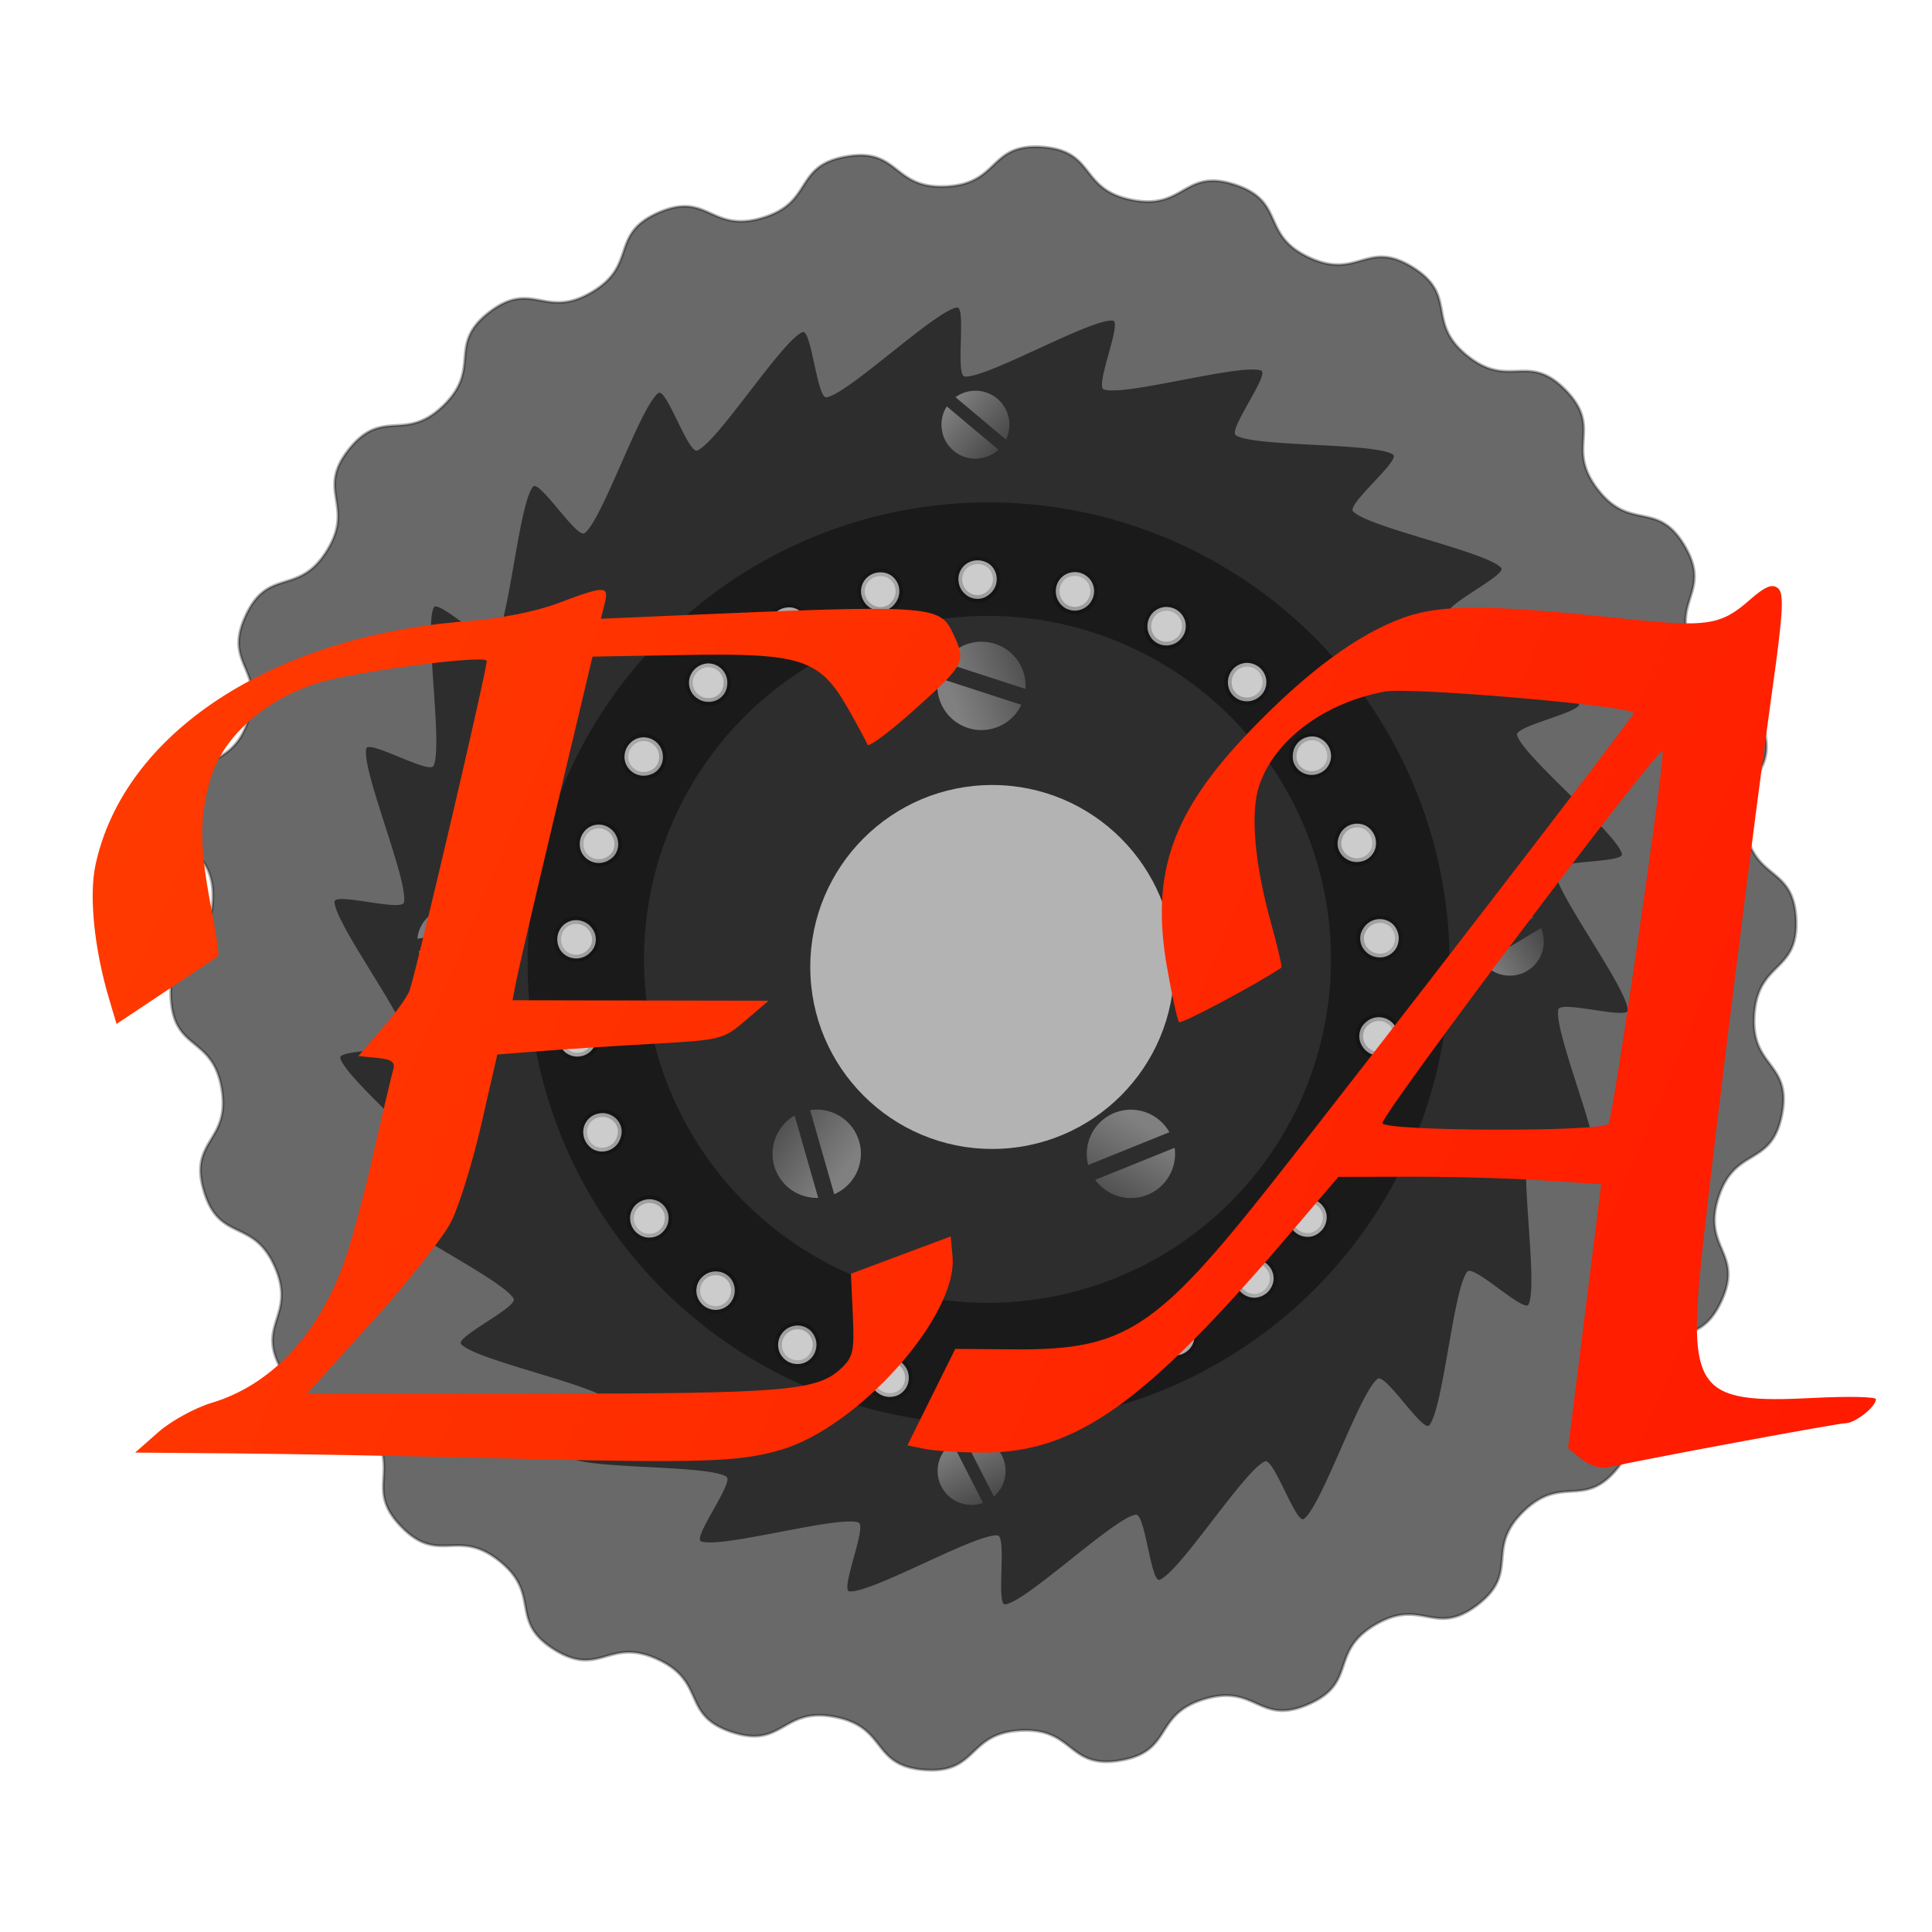 <?xml version="1.0" encoding="UTF-8" standalone="no"?>
<!-- Created with Inkscape (http://www.inkscape.org/) -->

<svg
   xmlns:dc="http://purl.org/dc/elements/1.1/"
   xmlns:cc="http://creativecommons.org/ns#"
   xmlns:rdf="http://www.w3.org/1999/02/22-rdf-syntax-ns#"
   xmlns:svg="http://www.w3.org/2000/svg"
   xmlns="http://www.w3.org/2000/svg"
   xmlns:xlink="http://www.w3.org/1999/xlink"
   xmlns:sodipodi="http://sodipodi.sourceforge.net/DTD/sodipodi-0.dtd"
   xmlns:inkscape="http://www.inkscape.org/namespaces/inkscape"
   width="2048"
   height="2048"
   viewBox="0 0 2048 2048"
   id="svg2"
   version="1.1"
   inkscape:version="0.91 r13725"
   sodipodi:docname="icon.svg"
   inkscape:export-filename="/home/vanitas/Programmierung/androidstudio/EnigmAndroid/app/src/main/res/drawable-xxxhdpi/ic_launcher.png"
   inkscape:export-xdpi="8.4375"
   inkscape:export-ydpi="8.4375">
  <sodipodi:namedview
     id="base"
     pagecolor="#ffffff"
     bordercolor="#666666"
     borderopacity="1.0"
     inkscape:pageopacity="0.0"
     inkscape:pageshadow="2"
     inkscape:zoom="0.25292968"
     inkscape:cx="1069.1487"
     inkscape:cy="949.07708"
     inkscape:document-units="px"
     inkscape:current-layer="layer2"
     showgrid="false"
     inkscape:snap-others="true"
     inkscape:window-width="1535"
     inkscape:window-height="876"
     inkscape:window-x="65"
     inkscape:window-y="24"
     inkscape:window-maximized="1"
     units="px">
    <sodipodi:guide
       id="guide3397"
       orientation="0,744.094"
       position="498.571,244.286" />
    <sodipodi:guide
       id="guide3399"
       orientation="-1052.362,0"
       position="1035.861,2257.544" />
    <sodipodi:guide
       id="guide3401"
       orientation="0,-744.094"
       position="378.571,808.571" />
    <sodipodi:guide
       id="guide3403"
       orientation="1052.362,0"
       position="0,1052.362" />
  </sodipodi:namedview>
  <defs
     id="defs4">
    <linearGradient
       id="linearGradient4343"
       inkscape:collect="always">
      <stop
         id="stop4345"
         offset="0"
         style="stop-color:#808080;stop-opacity:1;" />
      <stop
         id="stop4347"
         offset="1"
         style="stop-color:#8e8e8e;stop-opacity:0" />
    </linearGradient>
    <linearGradient
       inkscape:collect="always"
       id="linearGradient9452">
      <stop
         style="stop-color:#ff3d00;stop-opacity:1"
         offset="0"
         id="stop9454" />
      <stop
         style="stop-color:#ff1700;stop-opacity:1"
         offset="1"
         id="stop9456" />
    </linearGradient>
    <linearGradient
       inkscape:collect="always"
       id="linearGradient8803">
      <stop
         style="stop-color:#000000;stop-opacity:1;"
         offset="0"
         id="stop8805" />
      <stop
         style="stop-color:#000000;stop-opacity:0;"
         offset="1"
         id="stop8807" />
    </linearGradient>
    <linearGradient
       inkscape:collect="always"
       id="linearGradient8733">
      <stop
         style="stop-color:#808080;stop-opacity:1;"
         offset="0"
         id="stop8735" />
      <stop
         style="stop-color:#808080;stop-opacity:0;"
         offset="1"
         id="stop8737" />
    </linearGradient>
    <filter
       style="color-interpolation-filters:sRGB"
       inkscape:label="Drop Shadow"
       id="filter8348">
      <feFlood
         flood-opacity="0.498"
         flood-color="rgb(0,0,0)"
         result="flood"
         id="feFlood8350" />
      <feComposite
         in="flood"
         in2="SourceGraphic"
         operator="in"
         result="composite1"
         id="feComposite8352" />
      <feGaussianBlur
         in="composite1"
         stdDeviation="7"
         result="blur"
         id="feGaussianBlur8354" />
      <feOffset
         dx="3"
         dy="3"
         result="offset"
         id="feOffset8356" />
      <feComposite
         in="SourceGraphic"
         in2="offset"
         operator="over"
         result="composite2"
         id="feComposite8358" />
    </filter>
    <filter
       style="color-interpolation-filters:sRGB"
       inkscape:label="Drop Shadow"
       id="filter8456">
      <feFlood
         flood-opacity="0.498"
         flood-color="rgb(0,0,0)"
         result="flood"
         id="feFlood8458" />
      <feComposite
         in="flood"
         in2="SourceGraphic"
         operator="in"
         result="composite1"
         id="feComposite8460" />
      <feGaussianBlur
         in="composite1"
         stdDeviation="4.4"
         result="blur"
         id="feGaussianBlur8462" />
      <feOffset
         dx="3.1"
         dy="3"
         result="offset"
         id="feOffset8464" />
      <feComposite
         in="SourceGraphic"
         in2="offset"
         operator="over"
         result="fbSourceGraphic"
         id="feComposite8466" />
      <feColorMatrix
         result="fbSourceGraphicAlpha"
         in="fbSourceGraphic"
         values="0 0 0 -1 0 0 0 0 -1 0 0 0 0 -1 0 0 0 0 1 0"
         id="feColorMatrix8468" />
      <feFlood
         id="feFlood8470"
         flood-opacity="0.498"
         flood-color="rgb(0,0,0)"
         result="flood"
         in="fbSourceGraphic" />
      <feComposite
         id="feComposite8472"
         in2="fbSourceGraphic"
         in="flood"
         operator="in"
         result="composite1" />
      <feGaussianBlur
         id="feGaussianBlur8474"
         in="composite1"
         stdDeviation="4.4"
         result="blur" />
      <feOffset
         id="feOffset8476"
         dx="3.1"
         dy="3"
         result="offset" />
      <feComposite
         id="feComposite8478"
         in2="offset"
         in="fbSourceGraphic"
         operator="over"
         result="composite2" />
    </filter>
    <filter
       style="color-interpolation-filters:sRGB"
       inkscape:label="Drop Shadow"
       id="filter8504">
      <feFlood
         flood-opacity="0.498"
         flood-color="rgb(0,0,0)"
         result="flood"
         id="feFlood8506" />
      <feComposite
         in="flood"
         in2="SourceGraphic"
         operator="in"
         result="composite1"
         id="feComposite8508" />
      <feGaussianBlur
         in="composite1"
         stdDeviation="5.5"
         result="blur"
         id="feGaussianBlur8510" />
      <feOffset
         dx="3.1"
         dy="3"
         result="offset"
         id="feOffset8512" />
      <feComposite
         in="SourceGraphic"
         in2="offset"
         operator="over"
         result="composite2"
         id="feComposite8514" />
    </filter>
    <filter
       style="color-interpolation-filters:sRGB"
       inkscape:label="Drop Shadow"
       id="filter8516">
      <feFlood
         flood-opacity="0.498"
         flood-color="rgb(0,0,0)"
         result="flood"
         id="feFlood8518" />
      <feComposite
         in="flood"
         in2="SourceGraphic"
         operator="in"
         result="composite1"
         id="feComposite8520" />
      <feGaussianBlur
         in="composite1"
         stdDeviation="5.5"
         result="blur"
         id="feGaussianBlur8522" />
      <feOffset
         dx="3.1"
         dy="3"
         result="offset"
         id="feOffset8524" />
      <feComposite
         in="SourceGraphic"
         in2="offset"
         operator="over"
         result="fbSourceGraphic"
         id="feComposite8526" />
      <feColorMatrix
         result="fbSourceGraphicAlpha"
         in="fbSourceGraphic"
         values="0 0 0 -1 0 0 0 0 -1 0 0 0 0 -1 0 0 0 0 1 0"
         id="feColorMatrix9476" />
      <feFlood
         id="feFlood9478"
         flood-opacity="0.498"
         flood-color="rgb(0,0,0)"
         result="flood"
         in="fbSourceGraphic" />
      <feComposite
         id="feComposite9480"
         in2="fbSourceGraphic"
         in="flood"
         operator="in"
         result="composite1" />
      <feGaussianBlur
         id="feGaussianBlur9482"
         in="composite1"
         stdDeviation="2.3"
         result="blur" />
      <feOffset
         id="feOffset9484"
         dx="3.1"
         dy="3"
         result="offset" />
      <feComposite
         id="feComposite9486"
         in2="offset"
         in="fbSourceGraphic"
         operator="over"
         result="composite2" />
    </filter>
    <linearGradient
       inkscape:collect="always"
       xlink:href="#linearGradient8733"
       id="linearGradient8739"
       x1="362.024"
       y1="378.644"
       x2="389.766"
       y2="378.644"
       gradientUnits="userSpaceOnUse"
       gradientTransform="matrix(2.907,2.439,-2.439,2.907,877.885,-2551.923)" />
    <linearGradient
       gradientTransform="matrix(1.723,3.381,-3.381,1.723,1670.22,-1344.367)"
       inkscape:collect="always"
       xlink:href="#linearGradient8733"
       id="linearGradient8739-0"
       x1="362.024"
       y1="378.644"
       x2="389.766"
       y2="378.644"
       gradientUnits="userSpaceOnUse" />
    <linearGradient
       gradientTransform="matrix(3.748,-0.594,0.594,3.748,-1138.345,-1195.958)"
       inkscape:collect="always"
       xlink:href="#linearGradient8733"
       id="linearGradient8739-03"
       x1="362.024"
       y1="378.644"
       x2="389.766"
       y2="378.644"
       gradientUnits="userSpaceOnUse" />
    <linearGradient
       gradientTransform="matrix(3.252,-1.954,1.954,3.252,-347.561,-503.043)"
       inkscape:collect="always"
       xlink:href="#linearGradient8733"
       id="linearGradient8739-03-8"
       x1="362.024"
       y1="378.644"
       x2="389.766"
       y2="378.644"
       gradientUnits="userSpaceOnUse" />
    <radialGradient
       inkscape:collect="always"
       xlink:href="#linearGradient8803"
       id="radialGradient8823"
       cx="372.047"
       cy="526.181"
       fx="372.047"
       fy="526.181"
       r="141.628"
       gradientTransform="matrix(1,0,0,1.001,0,-0.268)"
       gradientUnits="userSpaceOnUse" />
    <filter
       style="color-interpolation-filters:sRGB"
       inkscape:label="Drop Shadow"
       id="filter8945">
      <feFlood
         flood-opacity="0.498"
         flood-color="rgb(0,0,0)"
         result="flood"
         id="feFlood8947" />
      <feComposite
         in="flood"
         in2="SourceGraphic"
         operator="in"
         result="composite1"
         id="feComposite8949" />
      <feGaussianBlur
         in="composite1"
         stdDeviation="5.5"
         result="blur"
         id="feGaussianBlur8951" />
      <feOffset
         dx="3.1"
         dy="3"
         result="offset"
         id="feOffset8953" />
      <feComposite
         in="SourceGraphic"
         in2="offset"
         operator="over"
         result="composite2"
         id="feComposite8955" />
    </filter>
    <filter
       style="color-interpolation-filters:sRGB"
       inkscape:label="Drop Shadow"
       id="filter8957">
      <feFlood
         flood-opacity="0.498"
         flood-color="rgb(0,0,0)"
         result="flood"
         id="feFlood8959" />
      <feComposite
         in="flood"
         in2="SourceGraphic"
         operator="in"
         result="composite1"
         id="feComposite8961" />
      <feGaussianBlur
         in="composite1"
         stdDeviation="5.5"
         result="blur"
         id="feGaussianBlur8963" />
      <feOffset
         dx="3.1"
         dy="3"
         result="offset"
         id="feOffset8965" />
      <feComposite
         in="SourceGraphic"
         in2="offset"
         operator="over"
         result="composite2"
         id="feComposite8967" />
    </filter>
    <filter
       style="color-interpolation-filters:sRGB"
       inkscape:label="Drop Shadow"
       id="filter9357">
      <feFlood
         flood-opacity="0.498"
         flood-color="rgb(0,0,0)"
         result="flood"
         id="feFlood9359" />
      <feComposite
         in="flood"
         in2="SourceGraphic"
         operator="out"
         result="composite1"
         id="feComposite9361" />
      <feGaussianBlur
         in="composite1"
         stdDeviation="2.3"
         result="blur"
         id="feGaussianBlur9363" />
      <feOffset
         dx="3.1"
         dy="3"
         result="offset"
         id="feOffset9365" />
      <feComposite
         in="offset"
         in2="SourceGraphic"
         operator="in"
         result="composite2"
         id="feComposite9367" />
    </filter>
    <filter
       style="color-interpolation-filters:sRGB"
       inkscape:label="Drop Shadow"
       id="filter9419">
      <feFlood
         flood-opacity="0.498"
         flood-color="rgb(0,0,0)"
         result="flood"
         id="feFlood9421" />
      <feComposite
         in="flood"
         in2="SourceGraphic"
         operator="out"
         result="composite1"
         id="feComposite9423" />
      <feGaussianBlur
         in="composite1"
         stdDeviation="2.3"
         result="blur"
         id="feGaussianBlur9425" />
      <feOffset
         dx="3.1"
         dy="3"
         result="offset"
         id="feOffset9427" />
      <feComposite
         in="offset"
         in2="SourceGraphic"
         operator="atop"
         result="composite2"
         id="feComposite9429" />
    </filter>
    <linearGradient
       inkscape:collect="always"
       xlink:href="#linearGradient9452"
       id="linearGradient9458"
       x1="155.599"
       y1="427.17"
       x2="625.185"
       y2="626.158"
       gradientUnits="userSpaceOnUse"
       spreadMethod="pad" />
    <filter
       style="color-interpolation-filters:sRGB"
       inkscape:label="Drop Shadow"
       id="filter9419-4">
      <feFlood
         flood-opacity="0.498"
         flood-color="rgb(0,0,0)"
         result="flood"
         id="feFlood9421-5" />
      <feComposite
         in="flood"
         in2="SourceGraphic"
         operator="out"
         result="composite1"
         id="feComposite9423-5" />
      <feGaussianBlur
         in="composite1"
         stdDeviation="2.3"
         result="blur"
         id="feGaussianBlur9425-8" />
      <feOffset
         dx="3.1"
         dy="3"
         result="offset"
         id="feOffset9427-9" />
      <feComposite
         in="offset"
         in2="SourceGraphic"
         operator="atop"
         result="composite2"
         id="feComposite9429-3" />
    </filter>
    <linearGradient
       inkscape:collect="always"
       xlink:href="#linearGradient4343"
       id="linearGradient8739-7"
       x1="366.188"
       y1="383.275"
       x2="387.857"
       y2="366.632"
       gradientUnits="userSpaceOnUse"
       gradientTransform="matrix(4.691,1.524,-1.524,4.691,-124.905,-2611.04)" />
    <linearGradient
       inkscape:collect="always"
       xlink:href="#linearGradient4343"
       id="linearGradient8739-7-6"
       x1="366.188"
       y1="383.275"
       x2="387.857"
       y2="366.632"
       gradientUnits="userSpaceOnUse"
       gradientTransform="matrix(-1.36,-4.742,4.742,-1.36,-424.617,2503.34)" />
    <linearGradient
       inkscape:collect="always"
       xlink:href="#linearGradient4343"
       id="linearGradient8739-7-9"
       x1="366.188"
       y1="383.275"
       x2="387.857"
       y2="366.632"
       gradientUnits="userSpaceOnUse"
       gradientTransform="matrix(-4.573,1.848,-1.848,-4.573,3597.227,1272.906)" />
  </defs>
  <g
     id="layer1"
     inkscape:groupmode="layer"
     inkscape:label="Ebene 1"
     transform="translate(0,995.638)"
     style="display:inline">
    <path
       style="opacity:1;fill:#696969;fill-opacity:1;fill-rule:evenodd;stroke:#000000;stroke-width:3.061;stroke-linecap:butt;stroke-linejoin:miter;stroke-miterlimit:4;stroke-dasharray:none;stroke-opacity:0.303;filter:url(#filter8516)"
       d="m 1091.154,-846.071 c -48.587,0.091 -39.854,39.455 -94.451,42.1 -57.282,2.775 -49.086,-41.419 -105.615,-31.76 -56.53,9.659 -34.123,48.623 -89.076,65.025 -54.953,16.403 -57.571,-28.469 -110.146,-5.562 -52.575,22.907 -21.495,55.378 -70.926,84.455 -49.431,29.077 -62.712,-13.864 -108.277,20.959 -45.566,34.823 -7.618,58.913 -48.654,98.975 -41.036,40.062 -64.207,1.546 -100.115,46.262 -35.908,44.716 6.703,59.024 -23.553,107.742 -30.256,48.718 -61.971,16.867 -86.135,68.877 -24.163,52.01 20.632,55.705 2.914,110.248 -17.718,54.543 -56.132,31.207 -67.146,87.488 -11.014,56.281 33.363,49.149 29.213,106.348 -4.15,57.199 -47.034,43.734 -44.26,101.016 2.775,57.282 44.157,39.736 53.816,96.266 9.659,56.53 -35.201,53.719 -18.799,108.672 16.403,54.953 52.382,28.014 75.289,80.59 22.907,52.576 -21.321,60.583 7.756,110.014 29.077,49.431 57.565,14.663 92.389,60.228 34.823,45.566 -6.204,63.925 33.857,104.961 40.062,41.036 59.401,0.461 104.117,36.369 44.716,35.908 9.274,63.552 57.992,93.809 48.718,30.256 57.785,-13.767 109.795,10.396 52.01,24.163 24.214,59.485 78.758,77.203 54.543,17.718 52.81,-27.196 109.092,-16.182 56.281,11.014 37.747,51.961 94.945,56.111 57.199,4.15 44.769,-39.044 102.051,-41.818 57.282,-2.775 49.084,41.419 105.613,31.76 56.53,-9.659 34.123,-48.625 89.076,-65.027 54.953,-16.402 57.571,28.469 110.147,5.562 52.575,-22.907 21.495,-55.376 70.926,-84.453 49.431,-29.077 62.712,13.864 108.277,-20.959 45.566,-34.823 7.618,-58.913 48.654,-98.975 41.036,-40.062 64.207,-1.548 100.115,-46.264 35.908,-44.716 -6.704,-59.022 23.553,-107.74 30.256,-48.718 61.971,-16.867 86.135,-68.877 24.163,-52.01 -20.632,-55.705 -2.914,-110.248 17.718,-54.543 56.132,-31.209 67.147,-87.49 11.014,-56.281 -33.363,-49.147 -29.213,-106.346 4.15,-57.199 47.035,-43.734 44.26,-101.016 -2.775,-57.282 -44.157,-39.736 -53.816,-96.266 -9.659,-56.53 35.201,-53.721 18.799,-108.674 -16.402,-54.953 -52.382,-28.012 -75.289,-80.588 -22.907,-52.576 21.321,-60.583 -7.756,-110.014 -29.077,-49.431 -57.565,-14.665 -92.389,-60.23 -34.823,-45.566 6.204,-63.925 -33.857,-104.961 -40.062,-41.036 -59.401,-0.461 -104.117,-36.369 -44.716,-35.908 -9.274,-63.55 -57.992,-93.807 -48.718,-30.256 -57.785,13.767 -109.795,-10.396 -52.01,-24.163 -24.214,-59.485 -78.758,-77.203 -54.543,-17.718 -52.81,27.196 -109.092,16.182 -56.281,-11.014 -37.747,-51.963 -94.945,-56.113 -2.681,-0.195 -5.208,-0.284 -7.598,-0.279 z m -55.359,756.416 A 102.029,102.029 0 0 1 1137.824,12.374 102.029,102.029 0 0 1 1035.794,114.403 102.029,102.029 0 0 1 933.765,12.374 102.029,102.029 0 0 1 1035.794,-89.655 Z"
       id="path3405"
       inkscape:connector-curvature="0" />
    <path
       style="fill:#2d2d2d;stroke-width:2.1;stroke-miterlimit:4;stroke-dasharray:none;filter:url(#filter8348);fill-opacity:1"
       d="m 1013.798,-601.571 c -0.133,-0.011 -0.271,-0.008 -0.414,0.014 -20.819,3.132 -103.078,81.959 -123.869,85.27 -9.12,1.452 -14.327,-65.396 -22.865,-61.877 -19.465,8.023 -80.47,104.245 -99.865,112.436 -8.508,3.593 -29.56,-60.068 -37.008,-54.607 -16.979,12.448 -53.183,120.473 -70.055,133.066 -7.401,5.524 -43.077,-51.246 -49.002,-44.162 -13.507,16.15 -22.807,129.7 -36.174,145.965 -5.864,7.135 -54.089,-39.449 -58.146,-31.152 -9.249,18.913 8.895,131.389 -0.191,150.381 -3.986,8.331 -61.958,-25.358 -63.912,-16.332 -4.454,20.577 40.08,125.442 35.803,146.057 -1.876,9.043 -66.226,-9.794 -65.963,-0.562 0.599,21.045 68.934,112.205 69.715,133.244 0.342,9.229 -66.646,6.34 -64.182,15.24 5.618,20.29 93.785,92.447 99.578,112.688 2.541,8.879 -63.193,22.104 -58.67,30.156 10.311,18.356 113.184,67.318 123.652,85.584 4.592,8.013 -56.065,36.585 -49.746,43.32 14.404,15.355 126.006,38.276 140.541,53.506 6.376,6.681 -45.682,48.939 -37.936,53.967 17.66,11.461 131.504,7.007 149.262,18.316 7.79,4.961 -32.643,58.451 -23.918,61.478 19.89,6.902 129.36,-24.668 149.309,-17.938 8.751,2.953 -17.706,64.564 -8.51,65.416 20.964,1.942 119.696,-54.91 140.676,-53.148 9.203,0.773 -1.74,66.925 7.393,65.551 20.819,-3.132 103.078,-81.957 123.869,-85.268 9.12,-1.452 14.327,65.394 22.865,61.875 19.465,-8.023 80.47,-104.243 99.865,-112.434 8.508,-3.593 29.56,60.066 37.008,54.605 16.979,-12.448 53.183,-120.473 70.055,-133.066 7.401,-5.524 43.077,51.248 49.002,44.164 13.507,-16.15 22.807,-129.702 36.174,-145.967 5.864,-7.135 54.089,39.45 58.147,31.154 9.249,-18.913 -8.895,-131.389 0.191,-150.381 3.986,-8.331 61.958,25.358 63.912,16.332 4.454,-20.577 -40.08,-125.442 -35.803,-146.057 1.876,-9.043 66.226,9.794 65.963,0.562 -0.6,-21.045 -68.934,-112.205 -69.715,-133.244 -0.342,-9.229 66.646,-6.34 64.182,-15.24 -5.618,-20.29 -93.785,-92.449 -99.578,-112.689 -2.541,-8.879 63.193,-22.104 58.67,-30.156 -10.311,-18.356 -113.184,-67.318 -123.652,-85.584 -4.592,-8.013 56.065,-36.585 49.746,-43.32 -14.404,-15.355 -126.004,-38.274 -140.539,-53.504 -6.376,-6.681 45.68,-48.941 37.934,-53.969 -17.66,-11.461 -131.504,-7.007 -149.262,-18.316 -7.79,-4.961 32.643,-58.449 23.918,-61.477 -19.89,-6.902 -129.36,24.666 -149.309,17.936 -8.751,-2.953 17.706,-64.562 8.51,-65.414 -20.964,-1.942 -119.696,54.908 -140.676,53.146 -9.059,-0.761 1.403,-64.871 -6.979,-65.564 z m 22.545,513.916 A 102.029,102.029 0 0 1 1138.37,14.374 102.029,102.029 0 0 1 1036.343,116.403 102.029,102.029 0 0 1 934.314,14.374 102.029,102.029 0 0 1 1036.343,-87.655 Z"
       id="path4215"
       inkscape:connector-curvature="0"
       transform="matrix(1.116,0,0,1.116,-119.872,-1.663)" />
    <path
       id="path4219"
       d="M 372.047,397.387 A 128.794,128.794 0 0 0 243.252,526.182 128.794,128.794 0 0 0 372.047,654.975 128.794,128.794 0 0 0 500.842,526.182 128.794,128.794 0 0 0 372.047,397.387 Z m -0.311,31.711 a 95.964,95.964 0 0 1 95.965,95.965 95.964,95.964 0 0 1 -95.965,95.965 95.964,95.964 0 0 1 -95.965,-95.965 95.964,95.964 0 0 1 95.965,-95.965 z"
       style="fill:#1a1a1a;stroke-width:2.1;stroke-miterlimit:4;stroke-dasharray:none;filter:url(#filter8504)"
       inkscape:connector-curvature="0"
       transform="matrix(3.794,0,0,3.794,-375.336,-1982.144)" />
    <path
       id="path4476"
       d="m 479.316,531.539 c 0.088,-1.425 0.662,-2.488 1.684,-3.485 1.022,-0.997 2.398,-1.547 3.826,-1.529 1.428,0.018 2.79,0.602 3.787,1.624 0.997,1.022 1.537,2.632 1.449,4.057 -0.088,1.425 -0.748,2.858 -1.841,3.777 -1.093,0.918 -2.506,1.365 -3.929,1.241 -1.422,-0.124 -2.737,-0.807 -3.656,-1.9 -0.918,-1.093 -1.409,-2.359 -1.321,-3.784 0,0 0,0 0,0 m -4.479,25.835 c 0.399,-1.371 1.284,-2.399 2.518,-3.117 1.234,-0.718 2.689,-0.867 4.078,-0.535 1.389,0.331 2.564,1.247 3.282,2.481 0.718,1.234 0.859,2.806 0.46,4.177 -0.399,1.371 -1.443,2.703 -2.726,3.329 -1.283,0.626 -2.763,0.716 -4.112,0.251 -1.35,-0.465 -2.46,-1.447 -3.085,-2.73 -0.626,-1.283 -0.813,-2.484 -0.414,-3.855 0,0 0,0 0,0 m -10.529,23.862 c 0.718,-1.234 1.824,-2.019 3.195,-2.418 1.371,-0.399 2.817,-0.192 4.085,0.465 1.268,0.657 2.188,1.831 2.587,3.202 0.399,1.371 0.157,2.931 -0.561,4.165 -0.718,1.234 -2.05,2.277 -3.446,2.574 -1.396,0.297 -2.854,0.027 -4.051,-0.75 -1.197,-0.777 -2.037,-1.999 -2.334,-3.395 -0.297,-1.396 -0.192,-2.608 0.525,-3.842 0,0 0,0 0,0 m -15.96,20.612 c 0.997,-1.022 2.254,-1.518 3.681,-1.571 1.427,-0.053 2.774,0.495 3.844,1.44 1.07,0.945 1.682,2.312 1.735,3.739 0.053,1.427 -0.557,2.887 -1.554,3.909 -0.997,1.022 -2.533,1.723 -3.96,1.67 -1.427,-0.053 -2.774,-0.671 -3.745,-1.717 -0.971,-1.046 -1.487,-2.436 -1.434,-3.862 0.053,-1.427 0.435,-2.586 1.432,-3.608 0,0 0,0 0,0 m -20.45,16.163 c 1.216,-0.748 2.553,-0.93 3.95,-0.633 1.396,0.297 2.564,1.149 3.371,2.327 0.807,1.178 1.072,2.661 0.775,4.058 -0.297,1.396 -1.239,2.671 -2.455,3.419 -1.216,0.748 -2.866,1.065 -4.237,0.666 -1.371,-0.399 -2.527,-1.325 -3.215,-2.577 -0.688,-1.251 -0.85,-2.724 -0.451,-4.095 0.399,-1.371 1.048,-2.417 2.264,-3.165 0,0 0,0 0,0 m -23.753,10.769 c 1.361,-0.432 2.702,-0.288 3.985,0.338 1.283,0.626 2.21,1.733 2.708,3.071 0.498,1.338 0.397,2.844 -0.228,4.127 -0.626,1.283 -1.847,2.294 -3.208,2.726 -1.361,0.432 -2.947,0.294 -4.198,-0.394 -1.251,-0.688 -2.206,-1.876 -2.571,-3.256 -0.365,-1.38 -0.242,-2.803 0.446,-4.054 0.688,-1.251 1.705,-2.126 3.066,-2.558 0,0 0,0 0,0 m -25.639,4.73 c 1.425,-0.088 2.689,0.372 3.782,1.29 1.093,0.918 1.722,2.213 1.881,3.631 0.159,1.419 -0.304,2.86 -1.222,3.953 -0.918,1.093 -2.349,1.783 -3.774,1.871 -1.425,0.088 -2.931,-0.425 -3.977,-1.397 -1.046,-0.971 -1.683,-2.35 -1.701,-3.777 -0.018,-1.428 0.447,-2.784 1.418,-3.83 0.971,-1.046 2.169,-1.653 3.594,-1.741 0,0 0,0 0,0 m -26.014,-1.58 c 1.403,0.263 2.519,1.008 3.354,2.166 0.835,1.158 1.131,2.556 0.937,3.97 -0.193,1.415 -0.996,2.709 -2.154,3.544 -1.158,0.835 -2.715,1.164 -4.119,0.902 -1.403,-0.263 -2.739,-1.119 -3.516,-2.316 -0.777,-1.197 -1.06,-2.681 -0.729,-4.069 0.331,-1.389 1.115,-2.599 2.313,-3.377 1.197,-0.777 2.51,-1.083 3.913,-0.82 0,0 0,0 0,0 m -24.884,-7.804 c 1.298,0.594 2.07,1.555 2.632,2.867 0.562,1.312 0.58,2.794 0.05,4.12 -0.53,1.326 -1.565,2.386 -2.878,2.949 -1.312,0.562 -2.988,0.448 -4.286,-0.146 -1.298,-0.594 -2.388,-1.745 -2.853,-3.095 -0.465,-1.35 -0.382,-2.855 0.275,-4.123 0.657,-1.268 1.712,-2.255 3.062,-2.72 1.35,-0.465 2.699,-0.446 3.997,0.148 0,0 0,0 0,0 m -22.269,-13.565 c 1.115,0.891 1.634,2.003 1.862,3.413 0.228,1.409 -0.113,2.852 -0.948,4.009 -0.835,1.158 -2.096,1.936 -3.506,2.165 -1.409,0.228 -3.013,-0.284 -4.128,-1.176 -1.115,-0.891 -1.897,-2.269 -2.021,-3.692 -0.124,-1.422 0.319,-2.859 1.264,-3.929 0.945,-1.07 2.211,-1.776 3.633,-1.9 1.422,-0.124 2.728,0.218 3.844,1.109 0,0 0,0 0,0 m -18.34,-18.516 c 0.863,1.137 1.111,2.328 0.987,3.751 -0.124,1.422 -0.807,2.737 -1.9,3.656 -1.093,0.918 -2.506,1.365 -3.929,1.241 -1.422,-0.124 -2.869,-1 -3.732,-2.137 -0.863,-1.137 -1.293,-2.658 -1.065,-4.067 0.228,-1.409 1,-2.688 2.178,-3.494 1.178,-0.807 2.587,-1.187 3.996,-0.959 1.409,0.228 2.601,0.873 3.465,2.01 0,0 0,0 0,0 m -13.348,-22.403 c 0.562,1.312 0.522,2.527 0.057,3.877 -0.465,1.35 -1.447,2.46 -2.73,3.085 -1.283,0.626 -2.763,0.716 -4.112,0.251 -1.35,-0.465 -2.547,-1.66 -3.11,-2.972 -0.562,-1.312 -0.613,-2.89 -0.051,-4.202 0.562,-1.312 1.618,-2.365 2.956,-2.863 1.338,-0.498 2.8,-0.527 4.112,0.035 1.312,0.562 2.316,1.476 2.878,2.788 0,0 0,0 0,0 m -7.56,-24.959 c 0.228,1.409 -0.1,2.576 -0.877,3.773 -0.777,1.197 -1.999,2.037 -3.395,2.334 -1.396,0.297 -2.854,0.027 -4.051,-0.75 -1.197,-0.777 -2.076,-2.227 -2.304,-3.636 -0.228,-1.409 0.101,-2.953 0.964,-4.09 0.863,-1.137 2.143,-1.884 3.558,-2.078 1.415,-0.193 2.848,0.183 3.985,1.046 1.137,0.863 1.893,1.991 2.121,3.401 0,0 0,0 0,0 m -1.312,-26.179 c -0.088,1.425 -0.725,2.621 -1.771,3.592 -1.046,0.971 -2.432,1.435 -3.86,1.417 -1.428,-0.018 -2.776,-0.654 -3.748,-1.7 -0.971,-1.046 -1.455,-2.551 -1.367,-3.976 0.088,-1.425 0.81,-2.956 1.925,-3.847 1.115,-0.891 2.539,-1.303 3.958,-1.144 1.419,0.159 2.717,0.874 3.608,1.99 0.891,1.115 1.343,2.243 1.254,3.668 0,0 0,0 0,0 m 5.02,-25.585 c -0.432,1.361 -1.335,2.37 -2.586,3.057 -1.251,0.688 -2.702,0.803 -4.082,0.438 -1.38,-0.365 -2.54,-1.312 -3.228,-2.563 -0.688,-1.251 -0.797,-2.828 -0.366,-4.189 0.432,-1.361 1.493,-2.672 2.792,-3.266 1.298,-0.594 2.779,-0.648 4.117,-0.151 1.338,0.498 2.424,1.507 3.018,2.805 0.594,1.298 0.767,2.508 0.335,3.869 0,0 0,0 0,0 m 11.036,-23.63 c -0.748,1.216 -1.866,1.978 -3.246,2.343 -1.38,0.365 -2.814,0.127 -4.065,-0.56 -1.251,-0.688 -2.15,-1.888 -2.515,-3.268 -0.365,-1.38 -0.092,-2.938 0.656,-4.155 0.748,-1.216 2.091,-2.235 3.495,-2.498 1.403,-0.263 2.853,0.043 4.031,0.849 1.178,0.807 1.987,2.048 2.25,3.451 0.263,1.403 0.142,2.621 -0.606,3.837 0,0 0,0 0,0 m 16.395,-20.264 c -1.022,0.997 -2.285,1.468 -3.712,1.485 -1.428,0.018 -2.754,-0.558 -3.801,-1.529 -1.046,-0.971 -1.631,-2.359 -1.649,-3.787 -0.018,-1.428 0.622,-2.879 1.644,-3.876 1.022,-0.997 2.562,-1.673 3.987,-1.584 1.425,0.088 2.756,0.739 3.701,1.809 0.945,1.07 1.426,2.472 1.338,3.897 -0.088,1.425 -0.487,2.588 -1.509,3.585 0,0 0,0 0,0 m 20.791,-15.724 c -1.234,0.718 -2.571,0.875 -3.96,0.543 -1.389,-0.331 -2.531,-1.205 -3.308,-2.402 -0.777,-1.197 -1.011,-2.694 -0.68,-4.082 0.331,-1.389 1.3,-2.647 2.534,-3.365 1.234,-0.718 2.809,-0.934 4.18,-0.535 1.371,0.399 2.559,1.345 3.216,2.613 0.657,1.268 0.849,2.688 0.451,4.059 -0.399,1.371 -1.198,2.451 -2.432,3.169 0,0 0,0 0,0 m 23.978,-10.259 c -1.371,0.399 -2.706,0.23 -3.973,-0.427 -1.268,-0.657 -2.164,-1.779 -2.629,-3.128 -0.465,-1.35 -0.33,-2.86 0.326,-4.128 0.657,-1.268 1.9,-2.256 3.271,-2.655 1.371,-0.399 2.951,-0.229 4.185,0.489 1.234,0.718 2.158,1.922 2.489,3.311 0.331,1.389 0.175,2.815 -0.543,4.049 -0.718,1.234 -1.754,2.091 -3.125,2.49 0,0 0,0 0,0 m 25.732,-4.181 c -1.427,0.053 -2.678,-0.429 -3.748,-1.374 -1.07,-0.945 -1.666,-2.246 -1.79,-3.668 -0.124,-1.422 0.374,-2.86 1.319,-3.93 0.945,-1.07 2.393,-1.733 3.819,-1.786 1.427,-0.053 2.919,0.489 3.941,1.486 1.022,0.997 1.625,2.382 1.607,3.809 -0.018,1.428 -0.516,2.781 -1.512,3.803 -0.997,1.022 -2.209,1.608 -3.635,1.661 0,0 0,0 0,0 m 25.976,2.135 c -1.396,-0.297 -2.359,-1.056 -3.195,-2.214 -0.835,-1.158 -1.176,-2.6 -0.948,-4.009 0.228,-1.409 1.007,-2.67 2.165,-3.506 1.158,-0.835 2.821,-1.099 4.218,-0.802 1.396,0.297 2.712,1.177 3.46,2.393 0.748,1.216 0.996,2.698 0.631,4.078 -0.365,1.38 -1.181,2.579 -2.397,3.327 -1.216,0.748 -2.538,1.029 -3.934,0.732 0,0 0,0 0,0 m 24.712,8.335 c -1.283,-0.626 -2.038,-1.591 -2.568,-2.917 -0.53,-1.326 -0.512,-2.807 0.05,-4.12 0.562,-1.312 1.623,-2.347 2.949,-2.878 1.326,-0.53 3.004,-0.389 4.288,0.237 1.283,0.626 2.348,1.796 2.78,3.157 0.432,1.361 0.316,2.857 -0.372,4.108 -0.688,1.251 -1.77,2.219 -3.131,2.651 -1.361,0.432 -2.713,0.387 -3.996,-0.239 0,0 0,0 0,0 m 21.973,14.037 c -1.093,-0.918 -1.594,-2.029 -1.787,-3.444 -0.193,-1.415 0.183,-2.848 1.046,-3.985 0.863,-1.137 2.143,-1.884 3.558,-2.078 1.415,-0.193 3.016,0.345 4.109,1.264 1.093,0.918 1.846,2.309 1.935,3.734 0.088,1.425 -0.383,2.844 -1.355,3.89 -0.971,1.046 -2.26,1.727 -3.685,1.816 -1.425,0.088 -2.728,-0.279 -3.821,-1.197 0,0 0,0 0,0 m 17.942,18.904 c -0.835,-1.158 -1.067,-2.345 -0.908,-3.764 0.159,-1.419 0.874,-2.717 1.99,-3.608 1.115,-0.891 2.539,-1.303 3.958,-1.144 1.419,0.159 2.857,1.059 3.692,2.217 0.835,1.158 1.234,2.684 0.971,4.087 -0.263,1.403 -1.072,2.645 -2.25,3.451 -1.178,0.807 -2.628,1.112 -4.031,0.849 -1.403,-0.263 -2.586,-0.932 -3.421,-2.089 0,0 0,0 0,0 m 12.921,22.822 c -0.562,-1.312 -0.529,-2.67 -0.031,-4.009 0.498,-1.338 1.507,-2.424 2.805,-3.018 1.298,-0.594 2.779,-0.648 4.117,-0.151 1.338,0.498 2.442,1.624 3.005,2.936 0.562,1.312 0.596,3.006 0.002,4.304 -0.594,1.298 -1.68,2.307 -3.018,2.805 -1.338,0.498 -2.819,0.444 -4.117,-0.151 -1.298,-0.594 -2.2,-1.405 -2.762,-2.717 0,0 0,0 0,0 m 6.987,25.126 c -0.228,-1.409 0.13,-2.718 0.937,-3.896 0.807,-1.178 2.057,-1.937 3.454,-2.234 1.396,-0.297 2.851,0.026 4.029,0.833 1.178,0.807 1.98,2.167 2.208,3.576 0.228,1.409 -0.142,3.062 -1.034,4.177 -0.891,1.115 -2.189,1.831 -3.608,1.99 -1.419,0.159 -2.843,-0.253 -3.958,-1.144 -1.115,-0.891 -1.8,-1.893 -2.029,-3.302 0,0 0,0 0,0"
       style="fill:#cccccc;stroke:url(#radialGradient8823);stroke-width:2.1;stroke-miterlimit:4;stroke-dasharray:none;filter:url(#filter8456)"
       inkscape:connector-curvature="0"
       transform="matrix(2.729,2.636,-2.636,2.729,1407.763,-2402.435)" />
    <path
       style="opacity:1;fill:url(#linearGradient8739);fill-opacity:1;stroke-width:2.1;stroke-miterlimit:4;stroke-dasharray:none"
       d="m 1057.161,-573.039 a 36.032,36.032 0 0 0 -44.279,-1.539 l 53.492,44.886 a 36.032,36.032 0 0 0 -9.213,-43.347 z m -53.479,8.211 a 36.032,36.032 0 0 0 7.157,46.993 36.032,36.032 0 0 0 47.527,-1.109 l -54.683,-45.884 z"
       id="path8540"
       inkscape:connector-curvature="0" />
    <path
       style="opacity:1;fill:url(#linearGradient8739-0);fill-opacity:1;stroke-width:2.1;stroke-miterlimit:4;stroke-dasharray:none"
       d="m 1062.033,547.255 a 36.032,36.032 0 0 0 -40.158,-18.718 l 31.702,62.219 a 36.032,36.032 0 0 0 8.456,-43.501 z m -52.436,-13.337 a 36.032,36.032 0 0 0 -11.774,46.054 36.032,36.032 0 0 0 44.182,17.549 l -32.407,-63.603 z"
       id="path8540-7"
       inkscape:connector-curvature="0" />
    <path
       style="opacity:1;fill:url(#linearGradient8739-03);fill-opacity:1;stroke-width:2.1;stroke-miterlimit:4;stroke-dasharray:none"
       d="M 472.754,-32.995 A 36.032,36.032 0 0 0 442.542,-0.586 L 511.512,-11.51 A 36.032,36.032 0 0 0 472.754,-32.995 Z M 443.866,12.753 A 36.032,36.032 0 0 0 484.027,38.183 36.032,36.032 0 0 0 514.37,1.587 l -70.505,11.167 z"
       id="path8540-4"
       inkscape:connector-curvature="0" />
    <path
       style="opacity:1;fill:url(#linearGradient8739-03-8);fill-opacity:1;stroke-width:2.1;stroke-miterlimit:4;stroke-dasharray:none"
       d="m 1581.878,-28.291 a 36.032,36.032 0 0 0 -15.871,41.366 l 59.855,-35.965 a 36.032,36.032 0 0 0 -43.984,-5.401 z m -9.647,53.239 a 36.032,36.032 0 0 0 46.763,8.533 36.032,36.032 0 0 0 14.424,-45.298 l -61.188,36.765 z"
       id="path8540-4-2"
       inkscape:connector-curvature="0" />
    <circle
       style="opacity:1;fill:#b3b3b3;fill-opacity:1;stroke-width:2.1;stroke-miterlimit:4;stroke-dasharray:none;filter:url(#filter9357)"
       id="path9331"
       cx="372.047"
       cy="526.181"
       r="38.929"
       transform="matrix(4.955,0,0,4.955,-807.043,-2592.7)" />
    <path
       style="opacity:1;fill:url(#linearGradient8739-7);fill-opacity:1;stroke-width:2.1;stroke-miterlimit:4;stroke-dasharray:none"
       d="m 1054.878,-313.12 a 46.842,46.842 0 0 0 -54.121,19.709 l 86.335,28.052 a 46.842,46.842 0 0 0 -32.214,-47.761 z m -60.461,35.941 a 46.842,46.842 0 0 0 31.511,53.158 46.842,46.842 0 0 0 56.745,-24.481 l -88.256,-28.676 z"
       id="path8540-9"
       inkscape:connector-curvature="0" />
    <path
       style="opacity:1;fill:url(#linearGradient8739-7-6);fill-opacity:1;stroke-width:2.1;stroke-miterlimit:4;stroke-dasharray:none"
       d="m 820.719,240.274 a 46.842,46.842 0 0 0 46.603,33.847 l -25.022,-87.262 a 46.842,46.842 0 0 0 -21.581,53.414 z m 63.606,30.027 a 46.842,46.842 0 0 0 26.449,-55.849 46.842,46.842 0 0 0 -52.028,-33.354 l 25.579,89.204 z"
       id="path8540-9-7"
       inkscape:connector-curvature="0" />
    <path
       style="opacity:1;fill:url(#linearGradient8739-7-9);fill-opacity:1;stroke-width:2.1;stroke-miterlimit:4;stroke-dasharray:none"
       d="m 1216.386,270.947 a 46.842,46.842 0 0 0 28.791,-49.886 l -84.168,34.006 a 46.842,46.842 0 0 0 55.377,15.88 z m 23.213,-66.396 a 46.842,46.842 0 0 0 -58.308,-20.466 46.842,46.842 0 0 0 -27.733,55.229 l 86.041,-34.763 z"
       id="path8540-9-3"
       inkscape:connector-curvature="0" />
  </g>
  <g
     inkscape:groupmode="layer"
     id="layer2"
     inkscape:label="Schrift"
     style="display:inline"
     transform="translate(0,995.638)">
    <path
       style="fill:url(#linearGradient9458);fill-opacity:1;stroke-width:2.1;stroke-miterlimit:4;stroke-dasharray:none;filter:url(#filter8945)"
       d="m 562.023,426.16 c -1.187,-0.127 -2.775,0.847 -5.477,3.219 -6.635,5.826 -9.871,6.321 -28.48,4.346 -31.527,-3.346 -42.544,-3.418 -51.26,-0.336 -10.581,3.741 -22.484,12.499 -35.67,26.244 -18.021,18.786 -22.929,32.766 -19.137,54.504 1.152,6.601 2.413,12.322 2.805,12.713 0.516,0.516 17.95,-8.768 23.611,-12.574 0.216,-0.145 -0.849,-4.739 -2.365,-10.211 -3.823,-13.794 -4.847,-25.499 -2.779,-31.764 3.476,-10.532 14.986,-19.176 29.006,-21.785 6.014,-1.119 58.077,3.41 57.514,5.004 -0.493,1.395 -59.966,78.613 -83.406,108.291 -26.915,34.079 -34.205,38.804 -59.564,38.613 l -13.721,-0.104 -5.527,11.143 -5.525,11.145 4.154,0.83 c 2.285,0.457 8.328,0.83 13.43,0.83 21.305,0 37.25,-11.327 70.119,-49.814 l 11.84,-13.863 16.959,-0.035 c 9.327,-0.019 22.979,0.364 30.338,0.852 l 13.379,0.885 -0.689,5.551 c -0.379,3.053 -2.098,16.769 -3.822,30.479 l -3.137,24.926 3.133,2.537 c 1.789,1.449 4.383,2.26 6.047,1.891 8.976,-1.993 53.117,-10.189 54.879,-10.189 2.227,0 7.049,-3.792 7.049,-5.543 0,-0.579 -6.563,-0.71 -14.584,-0.293 -26.808,1.393 -29.007,-1.597 -25.453,-34.576 2.74,-25.423 12.087,-100.276 16.104,-128.957 2.518,-17.984 2.758,-22.273 1.312,-23.473 -0.333,-0.276 -0.684,-0.44 -1.08,-0.482 z m -270.764,0.877 c -1.442,-0.028 -4.375,0.987 -9.795,3.027 -5.381,2.025 -13.343,3.596 -21.398,4.221 -44.987,3.491 -79.007,25.875 -85.525,56.268 -1.533,7.146 -0.285,19.418 3.143,30.934 l 1.723,5.787 11.531,-7.676 c 6.342,-4.221 11.721,-7.827 11.951,-8.014 0.231,-0.187 -0.534,-5.356 -1.697,-11.488 -2.651,-13.976 -2.664,-20.716 -0.059,-29.49 2.877,-9.687 12.571,-18.307 24.869,-22.111 8.219,-2.543 37.6,-6.422 38.887,-5.135 0.457,0.457 -15.558,69.004 -17.781,76.109 -0.415,1.326 -3.255,5.294 -6.312,8.818 l -5.559,6.406 4.367,0.43 c 3.358,0.33 4.213,0.96 3.695,2.715 -0.37,1.256 -2.48,10.22 -4.688,19.92 -2.208,9.7 -5.331,21.139 -6.941,25.42 -6.181,16.428 -16.882,27.587 -30.309,31.605 -3.868,1.158 -9.423,4.215 -12.346,6.795 l -5.314,4.689 22.951,0.191 c 12.623,0.105 40.959,0.634 62.971,1.174 44.902,1.102 53.704,0.819 63.309,-2.033 18.016,-5.35 40.777,-31.005 39.545,-44.572 l -0.426,-4.684 -11.523,4.309 -11.523,4.309 0.438,9.463 c 0.391,8.461 0.101,9.779 -2.723,12.432 -5.487,5.154 -12.935,5.778 -69.361,5.812 l -53.996,0.033 15.037,-16.619 c 8.27,-9.14 16.523,-19.597 18.338,-23.238 1.815,-3.641 4.944,-13.797 6.953,-22.568 l 3.652,-15.947 10.299,-0.807 c 5.664,-0.444 17.381,-1.202 26.039,-1.686 15.338,-0.856 15.876,-0.995 21.027,-5.404 l 5.287,-4.523 -29.568,-0.051 -29.568,-0.053 0.846,-4.408 c 0.465,-2.425 4.621,-20.281 9.236,-39.682 l 8.391,-35.273 21.414,-0.375 c 26.74,-0.467 31.033,0.923 37.457,12.127 2.283,3.982 4.359,7.843 4.611,8.578 0.253,0.736 5.408,-3.131 11.457,-8.594 11.205,-10.118 11.419,-10.57 8.188,-17.354 -2.997,-6.292 -5.438,-6.435 -65.223,-3.82 l -15.977,0.699 0.861,-3.432 c 0.536,-2.135 0.583,-3.206 -0.859,-3.234 z m 245.135,37.197 c 0.039,-0.016 0.064,-0.012 0.072,0.014 0.597,1.792 -11.379,84.281 -12.5,86.094 -1.181,1.91 -52.201,1.742 -52.201,-0.172 1e-5,-2.3 62.171,-84.899 64.629,-85.936 z"
       id="path8536"
       inkscape:connector-curvature="0"
       transform="matrix(4.59,0,0,4.59,-714.153,-2344.173)" />
  </g>
</svg>

